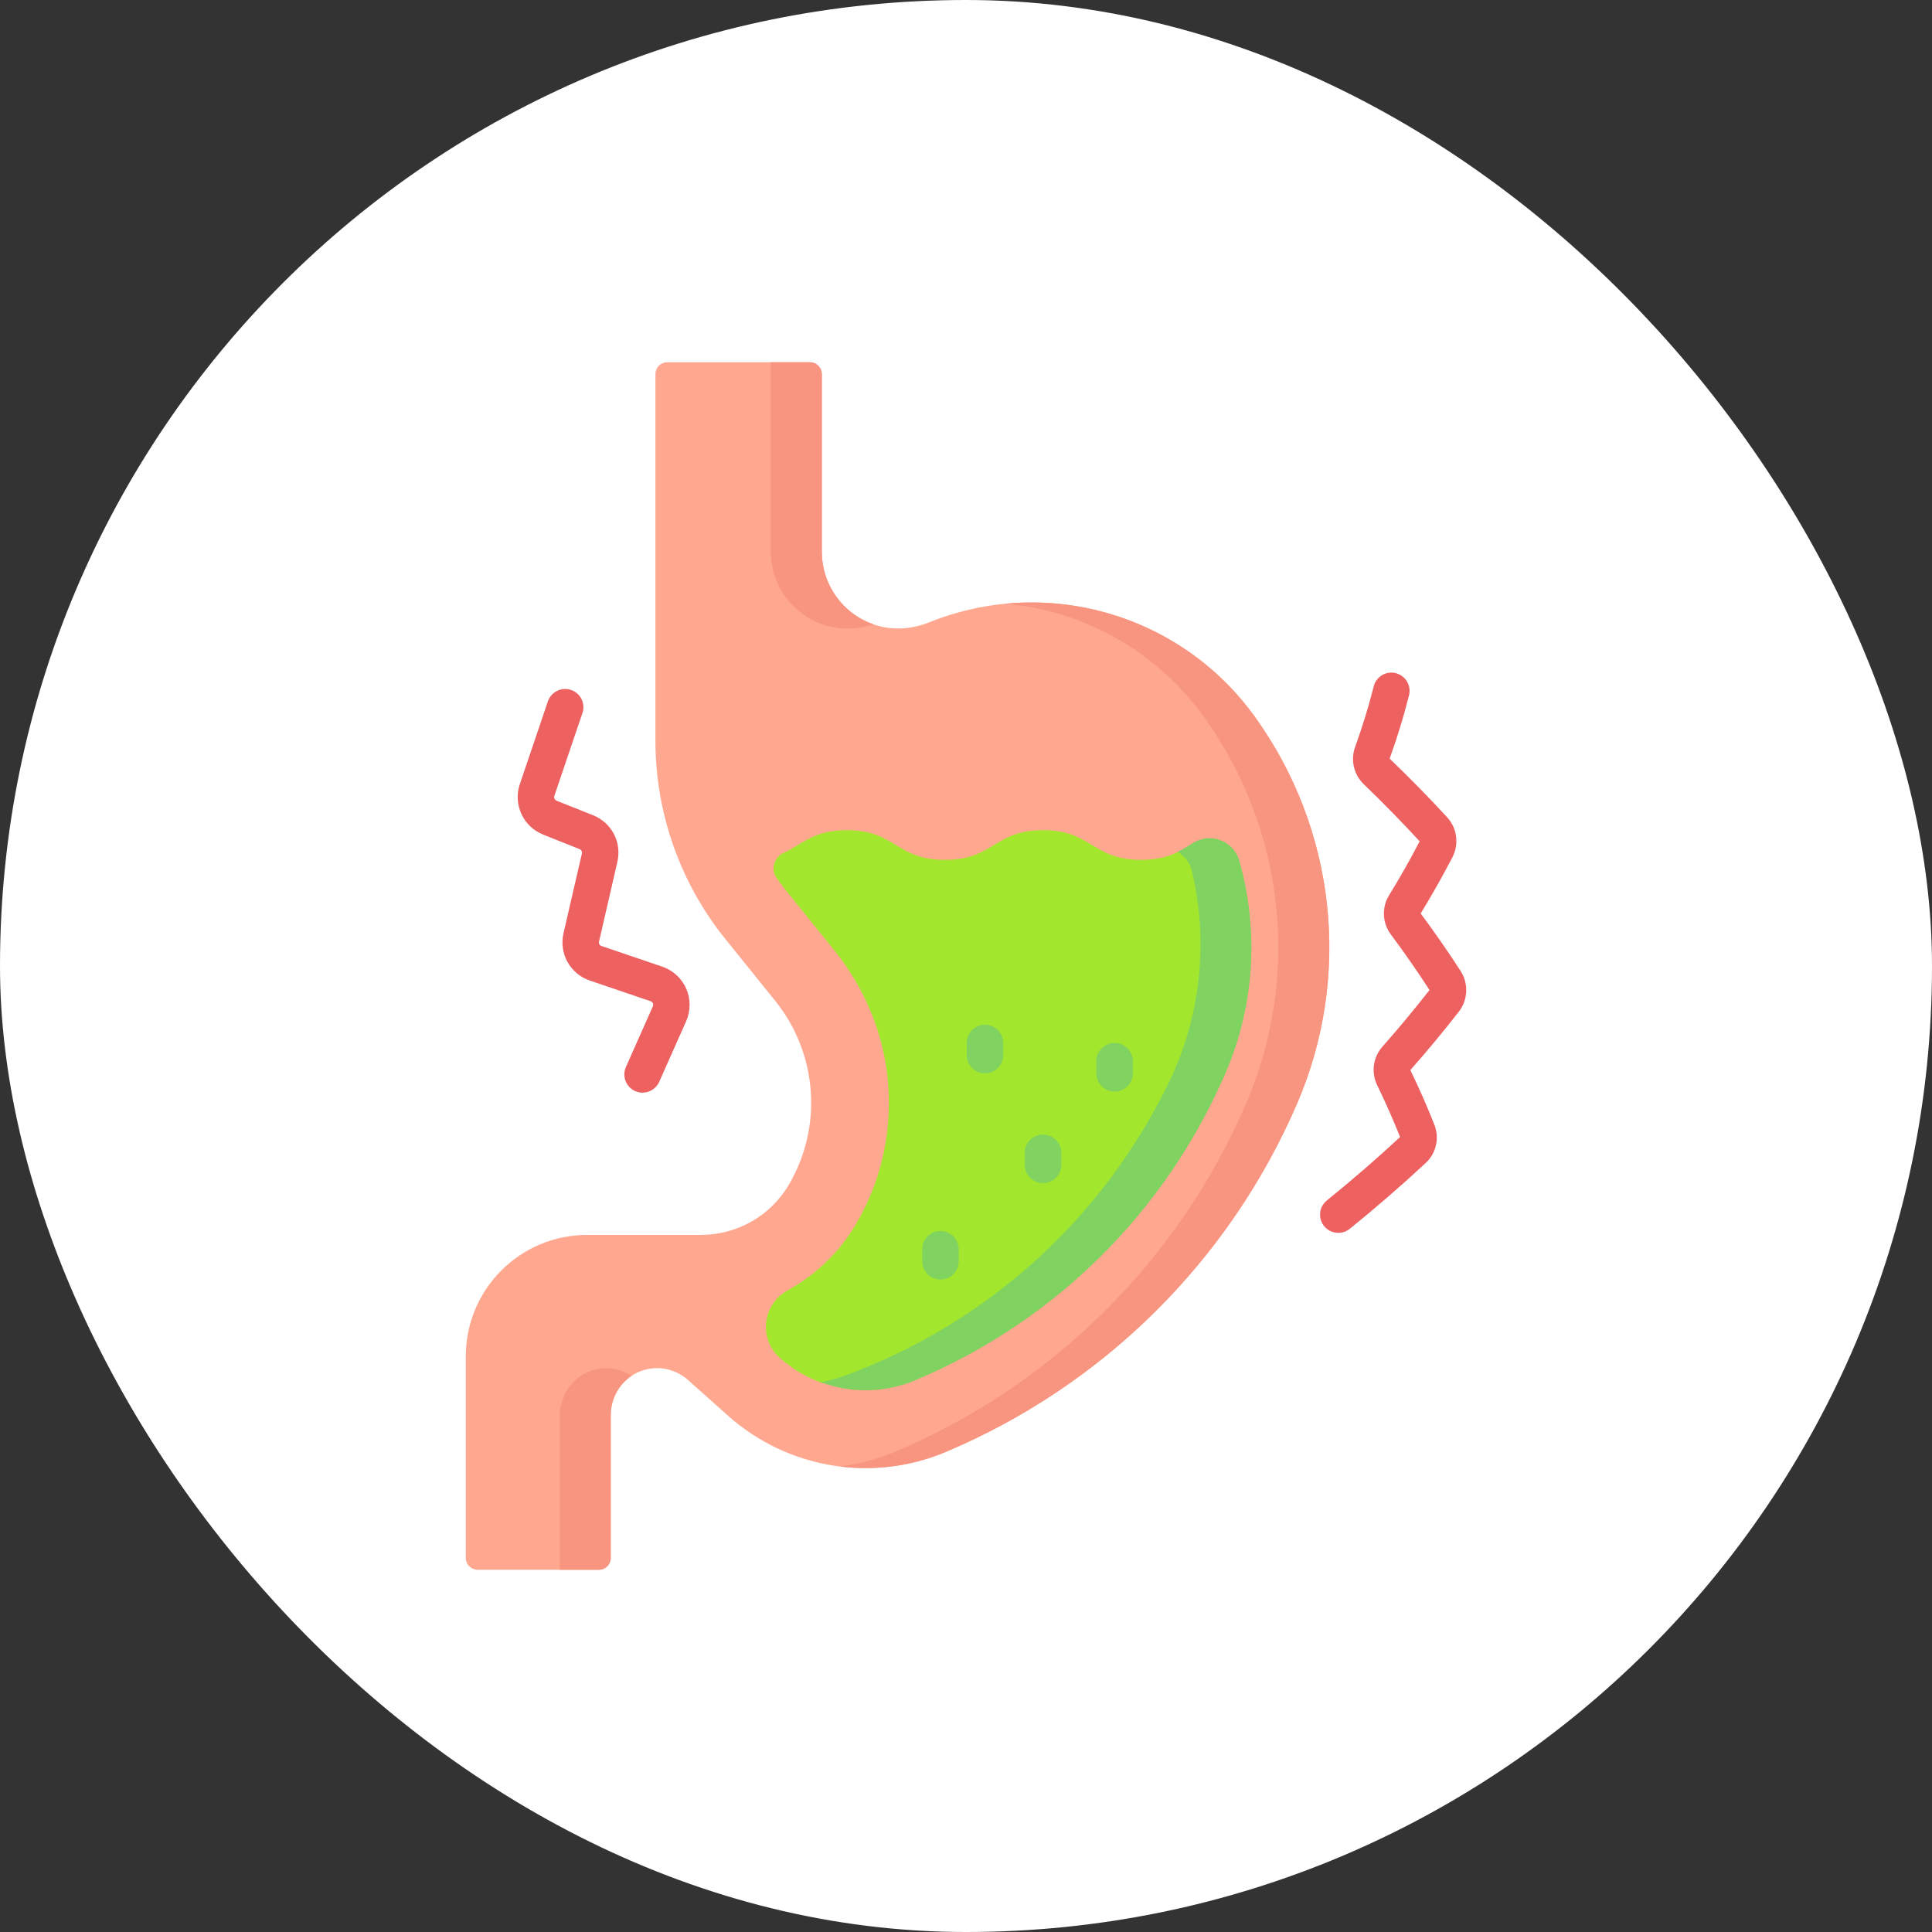 <svg width="32" height="32" viewBox="0 0 32 32" fill="none" xmlns="http://www.w3.org/2000/svg">
<rect x="0" y="0" width="32" height="32" fill="#333333" stroke="none"/>
<rect width="32" height="32" rx="16" fill="white"/>
<path d="M20.779 11.865C19.554 10.169 17.331 9.528 15.392 10.307C15.112 10.42 14.801 10.445 14.512 10.356C14.251 10.276 14.023 10.114 13.861 9.895C13.699 9.676 13.612 9.411 13.612 9.138V6.195C13.612 6.144 13.591 6.094 13.554 6.057C13.518 6.021 13.468 6 13.416 6H11.052C11 6 10.95 6.021 10.913 6.057C10.877 6.094 10.856 6.144 10.856 6.195V12.269C10.856 13.466 11.266 14.627 12.018 15.558L12.839 16.576C13.54 17.444 13.632 18.657 13.067 19.621C12.765 20.138 12.208 20.454 11.609 20.454H9.726C8.615 20.454 7.715 21.354 7.715 22.465V25.805C7.715 25.857 7.735 25.906 7.772 25.943C7.809 25.979 7.858 26 7.91 26H9.921C9.973 26 10.022 25.979 10.059 25.943C10.095 25.906 10.116 25.857 10.116 25.805V23.446C10.116 23.105 10.331 22.794 10.657 22.695C10.783 22.656 10.917 22.65 11.046 22.678C11.175 22.707 11.294 22.767 11.393 22.855L12.059 23.449C13.044 24.327 14.447 24.56 15.663 24.049C18.274 22.949 20.36 20.882 21.483 18.281C22.395 16.167 22.128 13.73 20.779 11.865Z" fill="#FFA78F"/>
<path d="M19.906 17.887C18.91 20.195 17.375 21.67 15.058 22.645C14.794 22.756 13.839 22.987 13.608 22.903C13.353 22.811 13.118 22.67 12.916 22.49C12.76 22.352 12.685 22.166 12.685 21.98C12.685 21.741 12.809 21.503 13.044 21.373C13.514 21.116 13.914 20.732 14.19 20.254C14.619 19.511 14.795 18.661 14.696 17.805C14.608 17.044 14.293 16.328 13.812 15.732L13.02 14.752C12.965 14.684 12.913 14.613 12.862 14.542C12.762 14.398 12.819 14.2 12.978 14.127C13.295 13.982 13.47 13.75 14.027 13.75C14.839 13.75 14.839 14.242 15.651 14.242C16.463 14.242 16.463 13.75 17.275 13.75C18.087 13.75 18.087 14.242 18.899 14.242C19.172 14.242 19.354 14.186 19.505 14.113C19.602 14.065 20.117 13.963 20.208 14.288C20.532 15.434 20.389 16.768 19.906 17.887Z" fill="#A2E62E"/>
<path d="M20.528 14.259C20.436 13.934 20.064 13.782 19.774 13.955C19.686 14.007 19.601 14.062 19.505 14.109C19.565 14.144 19.617 14.191 19.659 14.248C19.7 14.304 19.73 14.368 19.745 14.436C20.016 15.596 19.892 16.836 19.359 17.932C18.259 20.192 16.355 21.916 13.996 22.785C13.864 22.834 13.727 22.87 13.588 22.892C13.828 22.981 14.081 23.027 14.336 23.027C14.62 23.027 14.902 22.971 15.163 22.86C17.48 21.885 19.304 20.076 20.301 17.768C20.784 16.649 20.851 15.405 20.528 14.259Z" fill="#80D261"/>
<path d="M9.894 22.675C9.528 22.745 9.271 23.078 9.271 23.45V26H9.921C9.973 26 10.022 25.979 10.059 25.943C10.095 25.906 10.116 25.857 10.116 25.805V23.428C10.116 23.161 10.253 22.926 10.46 22.788C10.296 22.68 10.094 22.636 9.894 22.675ZM13.475 10.28C13.627 10.355 13.793 10.399 13.963 10.409C14.133 10.42 14.303 10.396 14.463 10.339C14.414 10.322 14.367 10.302 14.32 10.28C14.107 10.174 13.928 10.011 13.803 9.81C13.678 9.608 13.612 9.375 13.612 9.138V6.195C13.612 6.17 13.607 6.144 13.597 6.121C13.587 6.097 13.572 6.075 13.554 6.057C13.536 6.039 13.515 6.025 13.491 6.015C13.467 6.005 13.442 6 13.416 6H12.767V9.138C12.767 9.375 12.833 9.608 12.958 9.81C13.083 10.011 13.262 10.174 13.475 10.28ZM20.779 11.865C19.816 10.531 18.235 9.85 16.661 9.999C17.938 10.117 19.143 10.771 19.934 11.865C21.283 13.73 21.55 16.167 20.638 18.281C19.515 20.883 17.429 22.949 14.818 24.049C14.528 24.17 14.224 24.251 13.913 24.29C14.507 24.364 15.111 24.281 15.663 24.049C18.274 22.949 20.36 20.883 21.483 18.281C22.395 16.167 22.128 13.73 20.779 11.865Z" fill="#F89580"/>
<path d="M18.461 18.079C18.422 18.079 18.382 18.072 18.346 18.056C18.309 18.041 18.276 18.019 18.248 17.991C18.22 17.963 18.198 17.93 18.182 17.893C18.167 17.856 18.159 17.817 18.159 17.777V17.576C18.159 17.537 18.167 17.497 18.182 17.461C18.198 17.424 18.22 17.391 18.248 17.363C18.276 17.335 18.309 17.313 18.346 17.297C18.382 17.282 18.422 17.274 18.461 17.274C18.501 17.274 18.54 17.282 18.577 17.297C18.613 17.313 18.646 17.335 18.674 17.363C18.703 17.391 18.725 17.424 18.74 17.461C18.755 17.497 18.763 17.537 18.763 17.576V17.777C18.763 17.817 18.755 17.856 18.74 17.893C18.725 17.93 18.703 17.963 18.674 17.991C18.646 18.019 18.613 18.041 18.577 18.056C18.54 18.072 18.501 18.079 18.461 18.079ZM16.314 17.777C16.275 17.777 16.235 17.77 16.199 17.755C16.162 17.739 16.129 17.717 16.101 17.689C16.073 17.661 16.051 17.628 16.035 17.591C16.02 17.555 16.012 17.515 16.012 17.476V17.274C16.012 17.194 16.044 17.118 16.101 17.061C16.157 17.005 16.234 16.973 16.314 16.973C16.394 16.973 16.471 17.005 16.528 17.061C16.584 17.118 16.616 17.194 16.616 17.274V17.476C16.616 17.515 16.608 17.555 16.593 17.591C16.578 17.628 16.556 17.661 16.528 17.689C16.5 17.717 16.466 17.739 16.43 17.755C16.393 17.77 16.354 17.777 16.314 17.777ZM17.276 19.596C17.236 19.596 17.197 19.589 17.16 19.573C17.123 19.558 17.09 19.536 17.062 19.508C17.034 19.48 17.012 19.447 16.997 19.41C16.982 19.373 16.974 19.334 16.974 19.295V19.093C16.974 19.013 17.006 18.937 17.062 18.88C17.119 18.823 17.195 18.792 17.276 18.792C17.356 18.792 17.432 18.823 17.489 18.88C17.546 18.937 17.577 19.013 17.577 19.093V19.295C17.577 19.334 17.57 19.373 17.554 19.41C17.539 19.447 17.517 19.48 17.489 19.508C17.461 19.536 17.428 19.558 17.391 19.573C17.355 19.589 17.315 19.596 17.276 19.596ZM15.577 21.193C15.497 21.193 15.421 21.162 15.364 21.105C15.307 21.048 15.275 20.972 15.275 20.892V20.69C15.275 20.61 15.307 20.534 15.364 20.477C15.421 20.42 15.497 20.389 15.577 20.389C15.657 20.389 15.734 20.42 15.791 20.477C15.847 20.534 15.879 20.61 15.879 20.69V20.892C15.879 20.972 15.847 21.048 15.791 21.105C15.734 21.162 15.657 21.193 15.577 21.193Z" fill="#80D261"/>
<path d="M10.643 18.098C10.601 18.098 10.559 18.089 10.52 18.072C10.447 18.039 10.39 17.979 10.361 17.904C10.332 17.829 10.335 17.747 10.367 17.673L10.813 16.669C10.817 16.661 10.819 16.652 10.819 16.643C10.819 16.634 10.817 16.626 10.813 16.617C10.81 16.609 10.805 16.602 10.798 16.596C10.792 16.59 10.784 16.585 10.775 16.583L9.769 16.241C9.612 16.188 9.481 16.079 9.4 15.934C9.32 15.79 9.296 15.62 9.333 15.459L9.638 14.138C9.641 14.123 9.639 14.107 9.632 14.094C9.625 14.08 9.613 14.069 9.599 14.064L8.995 13.823C8.665 13.691 8.496 13.324 8.61 12.988L9.075 11.616C9.101 11.541 9.156 11.478 9.228 11.443C9.263 11.425 9.302 11.415 9.341 11.412C9.381 11.41 9.421 11.415 9.458 11.428C9.496 11.44 9.53 11.46 9.56 11.486C9.59 11.512 9.614 11.544 9.632 11.58C9.649 11.615 9.66 11.654 9.662 11.694C9.665 11.733 9.66 11.773 9.647 11.81L9.182 13.182C9.171 13.214 9.187 13.249 9.218 13.262L9.823 13.503C10.131 13.626 10.3 13.95 10.226 14.273L9.922 15.595C9.918 15.61 9.92 15.626 9.928 15.64C9.936 15.654 9.948 15.664 9.963 15.669L10.969 16.011C11.147 16.071 11.291 16.204 11.366 16.375C11.441 16.547 11.441 16.743 11.365 16.914L10.919 17.918C10.895 17.972 10.856 18.017 10.807 18.049C10.758 18.081 10.701 18.098 10.643 18.098ZM22.166 20.42C22.104 20.42 22.043 20.401 21.992 20.365C21.941 20.329 21.902 20.278 21.881 20.219C21.861 20.16 21.859 20.096 21.875 20.036C21.892 19.976 21.928 19.923 21.976 19.884C22.393 19.547 22.797 19.197 23.19 18.833C23.074 18.542 22.947 18.255 22.81 17.973C22.707 17.762 22.742 17.511 22.899 17.334C23.168 17.03 23.427 16.718 23.677 16.398C23.474 16.085 23.261 15.778 23.038 15.479C22.895 15.287 22.883 15.032 23.007 14.829C23.187 14.537 23.356 14.238 23.514 13.935C23.216 13.611 22.907 13.296 22.59 12.991C22.424 12.832 22.367 12.59 22.444 12.375C22.566 12.037 22.67 11.699 22.753 11.369C22.793 11.207 22.957 11.109 23.119 11.15C23.196 11.169 23.263 11.219 23.304 11.287C23.345 11.356 23.358 11.438 23.338 11.516C23.252 11.86 23.144 12.213 23.017 12.565C23.345 12.88 23.663 13.204 23.97 13.538C24.135 13.717 24.169 13.983 24.056 14.2C23.892 14.516 23.717 14.826 23.531 15.13C23.761 15.44 23.982 15.758 24.192 16.082C24.326 16.29 24.315 16.561 24.164 16.755C23.906 17.086 23.638 17.409 23.36 17.724C23.503 18.019 23.635 18.319 23.756 18.624C23.846 18.849 23.789 19.1 23.613 19.264C23.206 19.642 22.787 20.005 22.356 20.353C22.302 20.397 22.235 20.42 22.166 20.42Z" fill="#EE6161"/>
</svg>
